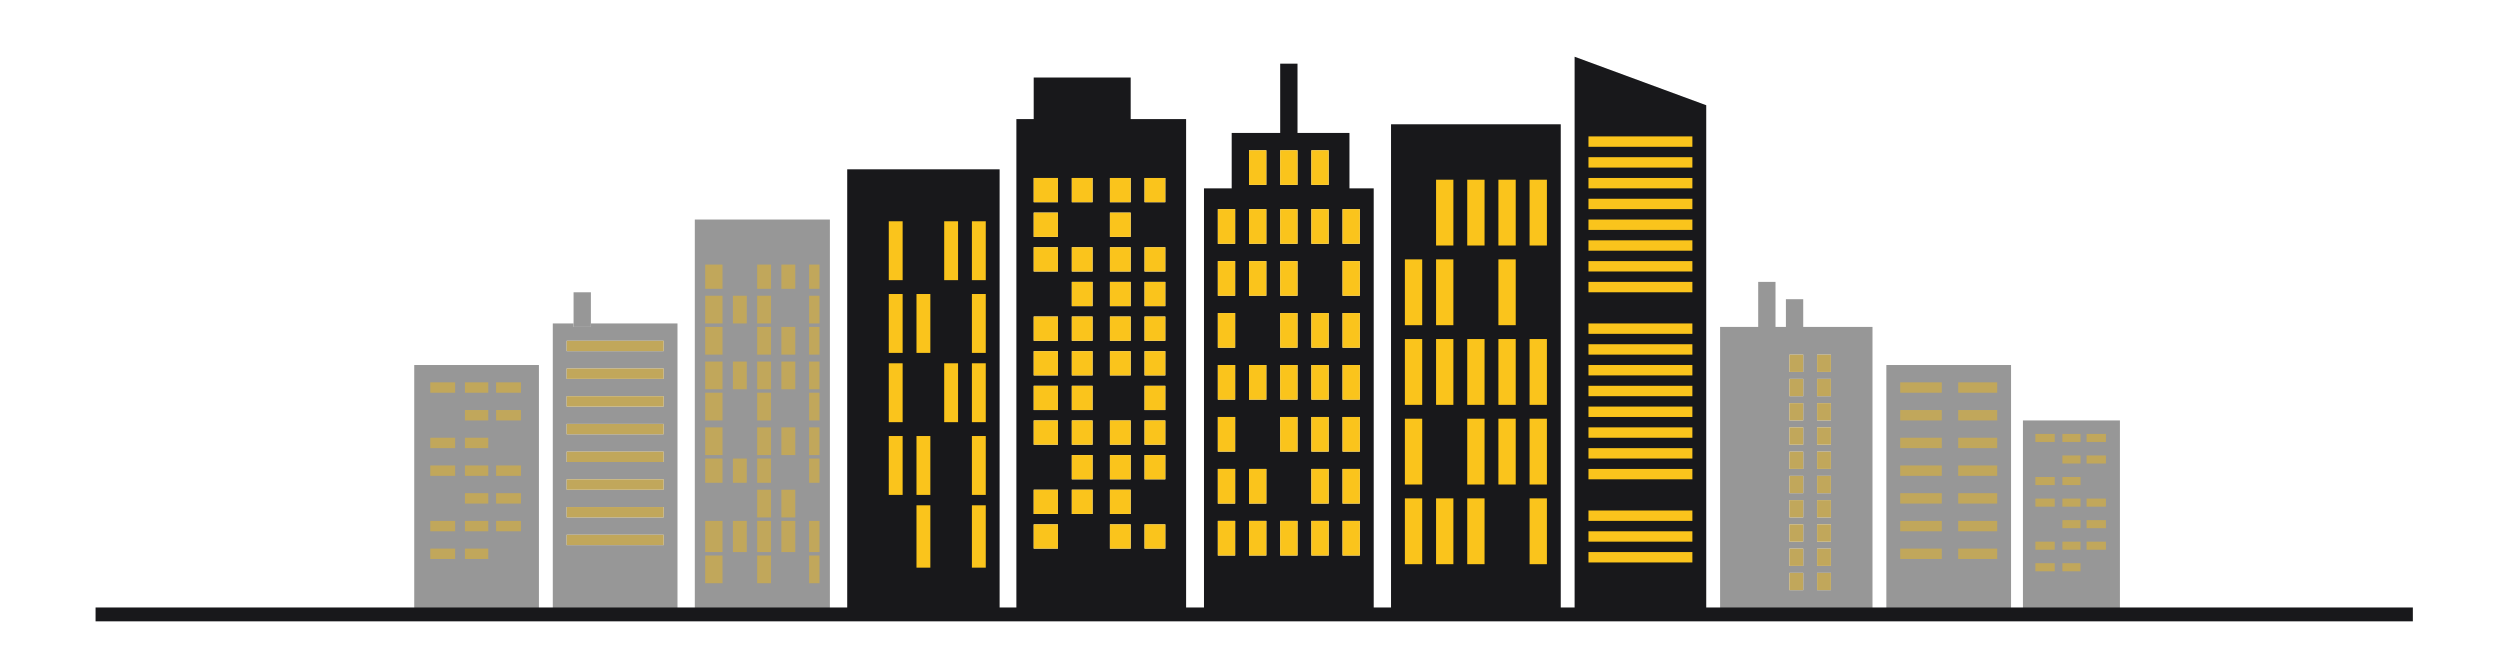 <svg id="Outlined_all" data-name="Outlined all" xmlns="http://www.w3.org/2000/svg" viewBox="0 0 721.75 194.07"><defs><style>.cls-1{fill:#979797;}.cls-2{fill:#c1a75b;}.cls-3{fill:#18181b;}.cls-4{fill:#fac41c;}</style></defs><title>Property selection</title><rect class="cls-1" x="200.59" y="63.38" width="39" height="113"/><rect class="cls-2" x="203.59" y="76.38" width="5" height="7"/><rect class="cls-2" x="218.59" y="76.38" width="4" height="7"/><rect class="cls-2" x="225.59" y="76.38" width="4" height="7"/><rect class="cls-2" x="233.59" y="76.38" width="3" height="7"/><rect class="cls-2" x="203.59" y="85.38" width="5" height="8"/><rect class="cls-2" x="211.59" y="85.38" width="4" height="8"/><rect class="cls-2" x="218.59" y="85.38" width="4" height="8"/><rect class="cls-2" x="233.59" y="85.38" width="3" height="8"/><rect class="cls-2" x="203.59" y="94.38" width="5" height="8"/><rect class="cls-2" x="218.59" y="94.38" width="4" height="8"/><rect class="cls-2" x="225.59" y="94.38" width="4" height="8"/><rect class="cls-2" x="233.59" y="94.38" width="3" height="8"/><rect class="cls-2" x="203.59" y="104.38" width="5" height="8"/><rect class="cls-2" x="211.59" y="104.38" width="4" height="8"/><rect class="cls-2" x="218.59" y="104.38" width="4" height="8"/><rect class="cls-2" x="225.59" y="104.38" width="4" height="8"/><rect class="cls-2" x="233.59" y="104.38" width="3" height="8"/><rect class="cls-2" x="203.59" y="113.38" width="5" height="8"/><rect class="cls-2" x="218.59" y="113.38" width="4" height="8"/><rect class="cls-2" x="233.59" y="113.38" width="3" height="8"/><rect class="cls-2" x="203.59" y="123.38" width="5" height="8"/><rect class="cls-2" x="218.59" y="123.38" width="4" height="8"/><rect class="cls-2" x="225.59" y="123.38" width="4" height="8"/><rect class="cls-2" x="233.59" y="123.38" width="3" height="8"/><rect class="cls-2" x="203.59" y="132.38" width="5" height="7"/><rect class="cls-2" x="211.59" y="132.38" width="4" height="7"/><rect class="cls-2" x="218.59" y="132.38" width="4" height="7"/><rect class="cls-2" x="233.59" y="132.38" width="3" height="7"/><rect class="cls-2" x="218.59" y="141.38" width="4" height="8"/><rect class="cls-2" x="225.59" y="141.38" width="4" height="8"/><rect class="cls-2" x="203.59" y="150.38" width="5" height="9"/><rect class="cls-2" x="211.59" y="150.38" width="4" height="9"/><rect class="cls-2" x="218.59" y="150.38" width="4" height="9"/><rect class="cls-2" x="225.59" y="150.38" width="4" height="9"/><rect class="cls-2" x="233.59" y="150.38" width="3" height="9"/><rect class="cls-2" x="203.59" y="160.38" width="5" height="8"/><rect class="cls-2" x="218.59" y="160.38" width="4" height="8"/><rect class="cls-2" x="233.59" y="160.38" width="3" height="8"/><rect class="cls-3" x="401.59" y="35.88" width="49" height="142"/><rect class="cls-4" x="414.59" y="51.88" width="5" height="19"/><rect class="cls-4" x="423.59" y="51.88" width="5" height="19"/><rect class="cls-4" x="432.59" y="51.88" width="5" height="19"/><rect class="cls-4" x="441.59" y="51.88" width="5" height="19"/><rect class="cls-4" x="405.59" y="74.88" width="5" height="19"/><rect class="cls-4" x="414.59" y="74.88" width="5" height="19"/><rect class="cls-4" x="432.59" y="74.88" width="5" height="19"/><rect class="cls-4" x="405.59" y="97.88" width="5" height="19"/><rect class="cls-4" x="414.59" y="97.88" width="5" height="19"/><rect class="cls-4" x="423.59" y="97.88" width="5" height="19"/><rect class="cls-4" x="432.59" y="97.88" width="5" height="19"/><rect class="cls-4" x="441.59" y="97.88" width="5" height="19"/><rect class="cls-4" x="405.59" y="120.88" width="5" height="19"/><rect class="cls-4" x="423.59" y="120.88" width="5" height="19"/><rect class="cls-4" x="432.59" y="120.88" width="5" height="19"/><rect class="cls-4" x="441.59" y="120.88" width="5" height="19"/><rect class="cls-4" x="405.59" y="143.88" width="5" height="19"/><rect class="cls-4" x="414.59" y="143.88" width="5" height="19"/><rect class="cls-4" x="423.59" y="143.88" width="5" height="19"/><rect class="cls-4" x="441.59" y="143.88" width="5" height="19"/><rect class="cls-3" x="244.59" y="48.88" width="44" height="128"/><rect class="cls-4" x="256.59" y="63.88" width="4" height="17"/><rect class="cls-4" x="272.59" y="63.88" width="4" height="17"/><rect class="cls-4" x="280.59" y="63.88" width="4" height="17"/><rect class="cls-4" x="256.59" y="84.88" width="4" height="17"/><rect class="cls-4" x="264.59" y="84.88" width="4" height="17"/><rect class="cls-4" x="280.59" y="84.88" width="4" height="17"/><rect class="cls-4" x="256.59" y="104.88" width="4" height="17"/><rect class="cls-4" x="272.59" y="104.88" width="4" height="17"/><rect class="cls-4" x="280.59" y="104.88" width="4" height="17"/><rect class="cls-4" x="256.59" y="125.88" width="4" height="17"/><rect class="cls-4" x="264.59" y="125.88" width="4" height="17"/><rect class="cls-4" x="280.59" y="125.88" width="4" height="17"/><rect class="cls-4" x="264.59" y="145.88" width="4" height="18"/><rect class="cls-4" x="280.59" y="145.88" width="4" height="18"/><polygon class="cls-3" points="492.59 30.38 454.59 16.38 454.59 176.38 492.59 176.38 492.59 30.38"/><rect class="cls-4" x="458.59" y="39.38" width="30" height="3"/><rect class="cls-4" x="458.59" y="45.38" width="30" height="3"/><rect class="cls-4" x="458.59" y="51.38" width="30" height="3"/><rect class="cls-4" x="458.59" y="57.38" width="30" height="3"/><rect class="cls-4" x="458.59" y="63.38" width="30" height="3"/><rect class="cls-4" x="458.59" y="69.38" width="30" height="3"/><rect class="cls-4" x="458.59" y="75.38" width="30" height="3"/><rect class="cls-4" x="458.59" y="81.38" width="30" height="3"/><rect class="cls-4" x="458.59" y="93.38" width="30" height="3"/><rect class="cls-4" x="458.59" y="99.38" width="30" height="3"/><rect class="cls-4" x="458.59" y="105.38" width="30" height="3"/><rect class="cls-4" x="458.59" y="111.38" width="30" height="3"/><rect class="cls-4" x="458.59" y="117.38" width="30" height="3"/><rect class="cls-4" x="458.59" y="123.38" width="30" height="3"/><rect class="cls-4" x="458.59" y="129.38" width="30" height="3"/><rect class="cls-4" x="458.59" y="135.38" width="30" height="3"/><rect class="cls-4" x="458.59" y="147.38" width="30" height="3"/><rect class="cls-4" x="458.59" y="153.38" width="30" height="3"/><rect class="cls-4" x="458.59" y="159.38" width="30" height="3"/><path class="cls-3" d="M326.43,34.38v-12h-28v12h-5v142h49v-142Zm-21,124h-7v-7h7Zm0-10h-7v-7h7Zm0-20h-7v-7h7Zm0-10h-7v-7h7Zm0-10h-7v-7h7Zm0-10h-7v-7h7Zm0-20h-7v-7h7Zm0-10h-7v-7h7Zm0-10h-7v-7h7Zm10,90h-6v-7h6Zm0-10h-6v-7h6Zm0-10h-6v-7h6Zm0-10h-6v-7h6Zm0-10h-6v-7h6Zm0-10h-6v-7h6Zm0-10h-6v-7h6Zm0-10h-6v-7h6Zm0-20h-6v-7h6Zm11,100h-6v-7h6Zm0-10h-6v-7h6Zm0-10h-6v-7h6Zm0-10h-6v-7h6Zm0-20h-6v-7h6Zm0-10h-6v-7h6Zm0-10h-6v-7h6Zm0-10h-6v-7h6Zm0-10h-6v-7h6Zm0-10h-6v-7h6Zm10,100h-6v-7h6Zm0-20h-6v-7h6Zm0-10h-6v-7h6Zm0-10h-6v-7h6Zm0-10h-6v-7h6Zm0-10h-6v-7h6Zm0-10h-6v-7h6Zm0-10h-6v-7h6Zm0-20h-6v-7h6Z"/><rect class="cls-4" x="298.43" y="51.38" width="7" height="7"/><rect class="cls-4" x="309.43" y="51.38" width="6" height="7"/><rect class="cls-4" x="320.43" y="51.38" width="6" height="7"/><rect class="cls-4" x="330.43" y="51.38" width="6" height="7"/><rect class="cls-4" x="298.43" y="61.38" width="7" height="7"/><rect class="cls-4" x="320.43" y="61.38" width="6" height="7"/><rect class="cls-4" x="298.43" y="71.38" width="7" height="7"/><rect class="cls-4" x="309.43" y="71.38" width="6" height="7"/><rect class="cls-4" x="320.43" y="71.38" width="6" height="7"/><rect class="cls-4" x="330.43" y="71.38" width="6" height="7"/><rect class="cls-4" x="309.43" y="81.38" width="6" height="7"/><rect class="cls-4" x="320.43" y="81.38" width="6" height="7"/><rect class="cls-4" x="330.43" y="81.38" width="6" height="7"/><rect class="cls-4" x="298.43" y="91.38" width="7" height="7"/><rect class="cls-4" x="309.43" y="91.38" width="6" height="7"/><rect class="cls-4" x="320.43" y="91.38" width="6" height="7"/><rect class="cls-4" x="330.43" y="91.38" width="6" height="7"/><rect class="cls-4" x="298.43" y="101.38" width="7" height="7"/><rect class="cls-4" x="309.43" y="101.38" width="6" height="7"/><rect class="cls-4" x="320.43" y="101.38" width="6" height="7"/><rect class="cls-4" x="330.43" y="101.38" width="6" height="7"/><rect class="cls-4" x="298.43" y="111.38" width="7" height="7"/><rect class="cls-4" x="309.43" y="111.38" width="6" height="7"/><rect class="cls-4" x="330.43" y="111.38" width="6" height="7"/><rect class="cls-4" x="298.43" y="121.38" width="7" height="7"/><rect class="cls-4" x="309.43" y="121.38" width="6" height="7"/><rect class="cls-4" x="320.43" y="121.38" width="6" height="7"/><rect class="cls-4" x="330.43" y="121.38" width="6" height="7"/><rect class="cls-4" x="309.43" y="131.38" width="6" height="7"/><rect class="cls-4" x="320.43" y="131.38" width="6" height="7"/><rect class="cls-4" x="330.43" y="131.38" width="6" height="7"/><rect class="cls-4" x="298.43" y="141.38" width="7" height="7"/><rect class="cls-4" x="309.43" y="141.38" width="6" height="7"/><rect class="cls-4" x="320.43" y="141.38" width="6" height="7"/><rect class="cls-4" x="298.43" y="151.38" width="7" height="7"/><rect class="cls-4" x="320.43" y="151.38" width="6" height="7"/><rect class="cls-4" x="330.43" y="151.38" width="6" height="7"/><path class="cls-3" d="M389.59,54.38v-16h-15v-20h-5v20h-14v16h-8v122h49v-122Zm-11-11h5v10h-5Zm-9,8v-8h5v10h-5Zm-9-8h5v10h-5Zm-4,117h-5v-10h5Zm0-15h-5v-10h5Zm0-15h-5v-10h5Zm0-15h-5v-10h5Zm0-15h-5v-10h5Zm0-15h-5v-10h5Zm0-15h-5v-10h5Zm9,90h-5v-10h5Zm0-15h-5v-10h5Zm0-30h-5v-10h5Zm0-30h-5v-10h5Zm0-15h-5v-10h5Zm9,90h-5v-10h5Zm0-30h-5v-10h5Zm0-15h-5v-10h5Zm0-15h-5v-10h5Zm0-15h-5v-10h5Zm0-15h-5v-10h5Zm9,90h-5v-10h5Zm0-15h-5v-10h5Zm0-15h-5v-10h5Zm0-15h-5v-10h5Zm0-15h-5v-10h5Zm0-30h-5v-10h5Zm9,90h-5v-10h5Zm0-15h-5v-10h5Zm0-15h-5v-10h5Zm0-15h-5v-10h5Zm0-15h-5v-10h5Zm0-15h-5v-10h5Zm0-15h-5v-10h5Z"/><rect class="cls-4" x="351.59" y="60.38" width="5" height="10"/><rect class="cls-4" x="360.59" y="60.38" width="5" height="10"/><rect class="cls-4" x="369.59" y="60.38" width="5" height="10"/><rect class="cls-4" x="378.59" y="60.38" width="5" height="10"/><rect class="cls-4" x="387.59" y="60.38" width="5" height="10"/><rect class="cls-4" x="351.59" y="75.38" width="5" height="10"/><rect class="cls-4" x="360.59" y="75.38" width="5" height="10"/><rect class="cls-4" x="369.59" y="75.38" width="5" height="10"/><rect class="cls-4" x="387.59" y="75.38" width="5" height="10"/><rect class="cls-4" x="351.59" y="90.38" width="5" height="10"/><rect class="cls-4" x="369.59" y="90.38" width="5" height="10"/><rect class="cls-4" x="378.59" y="90.38" width="5" height="10"/><rect class="cls-4" x="387.59" y="90.38" width="5" height="10"/><rect class="cls-4" x="351.59" y="105.38" width="5" height="10"/><rect class="cls-4" x="360.59" y="105.38" width="5" height="10"/><rect class="cls-4" x="369.59" y="105.38" width="5" height="10"/><rect class="cls-4" x="378.59" y="105.38" width="5" height="10"/><rect class="cls-4" x="387.59" y="105.38" width="5" height="10"/><rect class="cls-4" x="351.59" y="120.38" width="5" height="10"/><rect class="cls-4" x="369.59" y="120.38" width="5" height="10"/><rect class="cls-4" x="378.59" y="120.38" width="5" height="10"/><rect class="cls-4" x="387.59" y="120.38" width="5" height="10"/><rect class="cls-4" x="351.59" y="135.38" width="5" height="10"/><rect class="cls-4" x="360.59" y="135.38" width="5" height="10"/><rect class="cls-4" x="378.59" y="135.38" width="5" height="10"/><rect class="cls-4" x="387.59" y="135.38" width="5" height="10"/><rect class="cls-4" x="351.59" y="150.38" width="5" height="10"/><rect class="cls-4" x="360.59" y="150.38" width="5" height="10"/><rect class="cls-4" x="369.59" y="150.38" width="5" height="10"/><rect class="cls-4" x="378.59" y="150.38" width="5" height="10"/><rect class="cls-4" x="387.59" y="150.38" width="5" height="10"/><rect class="cls-4" x="360.59" y="43.38" width="5" height="10"/><polygon class="cls-4" points="374.59 51.38 374.59 43.38 369.59 43.38 369.59 51.38 369.59 53.38 374.59 53.38 374.59 51.38"/><rect class="cls-4" x="378.59" y="43.38" width="5" height="10"/><rect class="cls-1" x="544.59" y="105.38" width="36" height="72"/><rect class="cls-2" x="548.59" y="110.38" width="12" height="3"/><rect class="cls-2" x="565.34" y="110.38" width="11.25" height="3"/><rect class="cls-2" x="548.59" y="118.38" width="12" height="3"/><rect class="cls-2" x="565.34" y="118.38" width="11.25" height="3"/><rect class="cls-2" x="548.59" y="126.38" width="12" height="3"/><rect class="cls-2" x="565.34" y="126.38" width="11.25" height="3"/><rect class="cls-2" x="548.59" y="134.38" width="12" height="3"/><rect class="cls-2" x="565.34" y="134.38" width="11.25" height="3"/><rect class="cls-2" x="565.34" y="142.38" width="11.25" height="3"/><rect class="cls-2" x="548.59" y="142.38" width="12" height="3"/><rect class="cls-2" x="548.59" y="150.38" width="12" height="3"/><rect class="cls-2" x="565.34" y="150.38" width="11.25" height="3"/><rect class="cls-2" x="548.59" y="158.38" width="12" height="3"/><rect class="cls-2" x="565.34" y="158.38" width="11.25" height="3"/><rect class="cls-1" x="119.59" y="105.38" width="36" height="72"/><rect class="cls-2" x="124.22" y="110.38" width="7.18" height="3"/><rect class="cls-2" x="134.23" y="110.38" width="6.73" height="3"/><rect class="cls-2" x="134.23" y="118.38" width="6.73" height="3"/><rect class="cls-2" x="124.22" y="126.38" width="7.18" height="3"/><rect class="cls-2" x="134.23" y="126.38" width="6.73" height="3"/><rect class="cls-2" x="124.22" y="134.38" width="7.18" height="3"/><rect class="cls-2" x="134.23" y="134.38" width="6.73" height="3"/><rect class="cls-2" x="134.23" y="142.38" width="6.73" height="3"/><rect class="cls-2" x="124.22" y="150.38" width="7.18" height="3"/><rect class="cls-2" x="134.23" y="150.38" width="6.73" height="3"/><rect class="cls-2" x="124.22" y="158.38" width="7.18" height="3"/><rect class="cls-2" x="143.22" y="110.38" width="7.18" height="3"/><rect class="cls-2" x="143.22" y="118.38" width="7.18" height="3"/><rect class="cls-2" x="143.22" y="134.38" width="7.18" height="3"/><rect class="cls-2" x="143.22" y="142.38" width="7.18" height="3"/><rect class="cls-2" x="143.22" y="150.38" width="7.18" height="3"/><rect class="cls-2" x="134.23" y="158.38" width="6.73" height="3"/><rect class="cls-1" x="584.02" y="121.38" width="28" height="56"/><rect class="cls-2" x="587.62" y="125.27" width="5.58" height="2.33"/><rect class="cls-2" x="595.41" y="125.27" width="5.23" height="2.33"/><rect class="cls-2" x="595.41" y="131.49" width="5.23" height="2.33"/><rect class="cls-2" x="587.62" y="137.71" width="5.58" height="2.33"/><rect class="cls-2" x="595.41" y="137.71" width="5.23" height="2.33"/><rect class="cls-2" x="587.62" y="143.94" width="5.58" height="2.33"/><rect class="cls-2" x="595.41" y="143.94" width="5.23" height="2.33"/><rect class="cls-2" x="595.41" y="150.16" width="5.23" height="2.33"/><rect class="cls-2" x="587.62" y="156.38" width="5.58" height="2.33"/><rect class="cls-2" x="595.41" y="156.38" width="5.23" height="2.33"/><rect class="cls-2" x="587.62" y="162.6" width="5.58" height="2.33"/><rect class="cls-2" x="602.4" y="125.27" width="5.58" height="2.33"/><rect class="cls-2" x="602.4" y="131.49" width="5.58" height="2.33"/><rect class="cls-2" x="602.4" y="143.94" width="5.58" height="2.33"/><rect class="cls-2" x="602.4" y="150.16" width="5.58" height="2.33"/><rect class="cls-2" x="602.4" y="156.38" width="5.58" height="2.33"/><rect class="cls-2" x="595.41" y="162.6" width="5.23" height="2.33"/><path class="cls-1" d="M170.59,93.38v1h-5v-1h-6v83h36v-83Zm21,64h-28v-3h28Zm0-8h-28v-3h28Zm0-8h-28v-3h28Zm0-8h-28v-3h28Zm0-8h-28v-3h28Zm0-8h-28v-3h28Zm0-8h-28v-3h28Zm0-8h-28v-3h28Z"/><rect class="cls-2" x="163.59" y="98.38" width="28" height="3"/><rect class="cls-2" x="163.59" y="106.38" width="28" height="3"/><rect class="cls-2" x="163.59" y="114.38" width="28" height="3"/><rect class="cls-2" x="163.59" y="122.38" width="28" height="3"/><rect class="cls-2" x="163.59" y="130.38" width="28" height="3"/><rect class="cls-2" x="163.59" y="138.38" width="28" height="3"/><rect class="cls-2" x="163.59" y="146.38" width="28" height="3"/><rect class="cls-2" x="163.59" y="154.38" width="28" height="3"/><polygon class="cls-1" points="170.59 94.38 170.59 93.38 170.59 84.38 165.59 84.38 165.59 93.38 165.59 94.38 170.59 94.38"/><path class="cls-1" d="M520.59,94.38v-8h-5v8h-3v-13h-5v13h-11v83h44v-83Zm0,76h-4v-5h4Zm0-7h-4v-5h4Zm0-7h-4v-5h4Zm0-7h-4v-5h4Zm0-7h-4v-5h4Zm0-7h-4v-5h4Zm0-7h-4v-5h4Zm0-7h-4v-5h4Zm0-7h-4v-5h4Zm0-7h-4v-5h4Zm8,63h-4v-5h4Zm0-7h-4v-5h4Zm0-7h-4v-5h4Zm0-7h-4v-5h4Zm0-7h-4v-5h4Zm0-7h-4v-5h4Zm0-7h-4v-5h4Zm0-7h-4v-5h4Zm0-7h-4v-5h4Zm0-7h-4v-5h4Z"/><rect class="cls-2" x="524.59" y="102.38" width="4" height="5"/><rect class="cls-2" x="524.59" y="109.38" width="4" height="5"/><rect class="cls-2" x="524.59" y="116.38" width="4" height="5"/><rect class="cls-2" x="524.59" y="123.38" width="4" height="5"/><rect class="cls-2" x="524.59" y="130.38" width="4" height="5"/><rect class="cls-2" x="524.59" y="137.38" width="4" height="5"/><rect class="cls-2" x="524.59" y="144.38" width="4" height="5"/><rect class="cls-2" x="524.59" y="151.38" width="4" height="5"/><rect class="cls-2" x="524.59" y="158.38" width="4" height="5"/><rect class="cls-2" x="524.59" y="165.38" width="4" height="5"/><rect class="cls-2" x="516.59" y="102.38" width="4" height="5"/><rect class="cls-2" x="516.59" y="109.38" width="4" height="5"/><rect class="cls-2" x="516.59" y="116.38" width="4" height="5"/><rect class="cls-2" x="516.59" y="123.38" width="4" height="5"/><rect class="cls-2" x="516.59" y="130.38" width="4" height="5"/><rect class="cls-2" x="516.59" y="137.38" width="4" height="5"/><rect class="cls-2" x="516.59" y="144.38" width="4" height="5"/><rect class="cls-2" x="516.59" y="151.38" width="4" height="5"/><rect class="cls-2" x="516.59" y="158.38" width="4" height="5"/><rect class="cls-2" x="516.59" y="165.38" width="4" height="5"/><rect class="cls-3" x="27.59" y="175.38" width="669" height="4"/></svg>